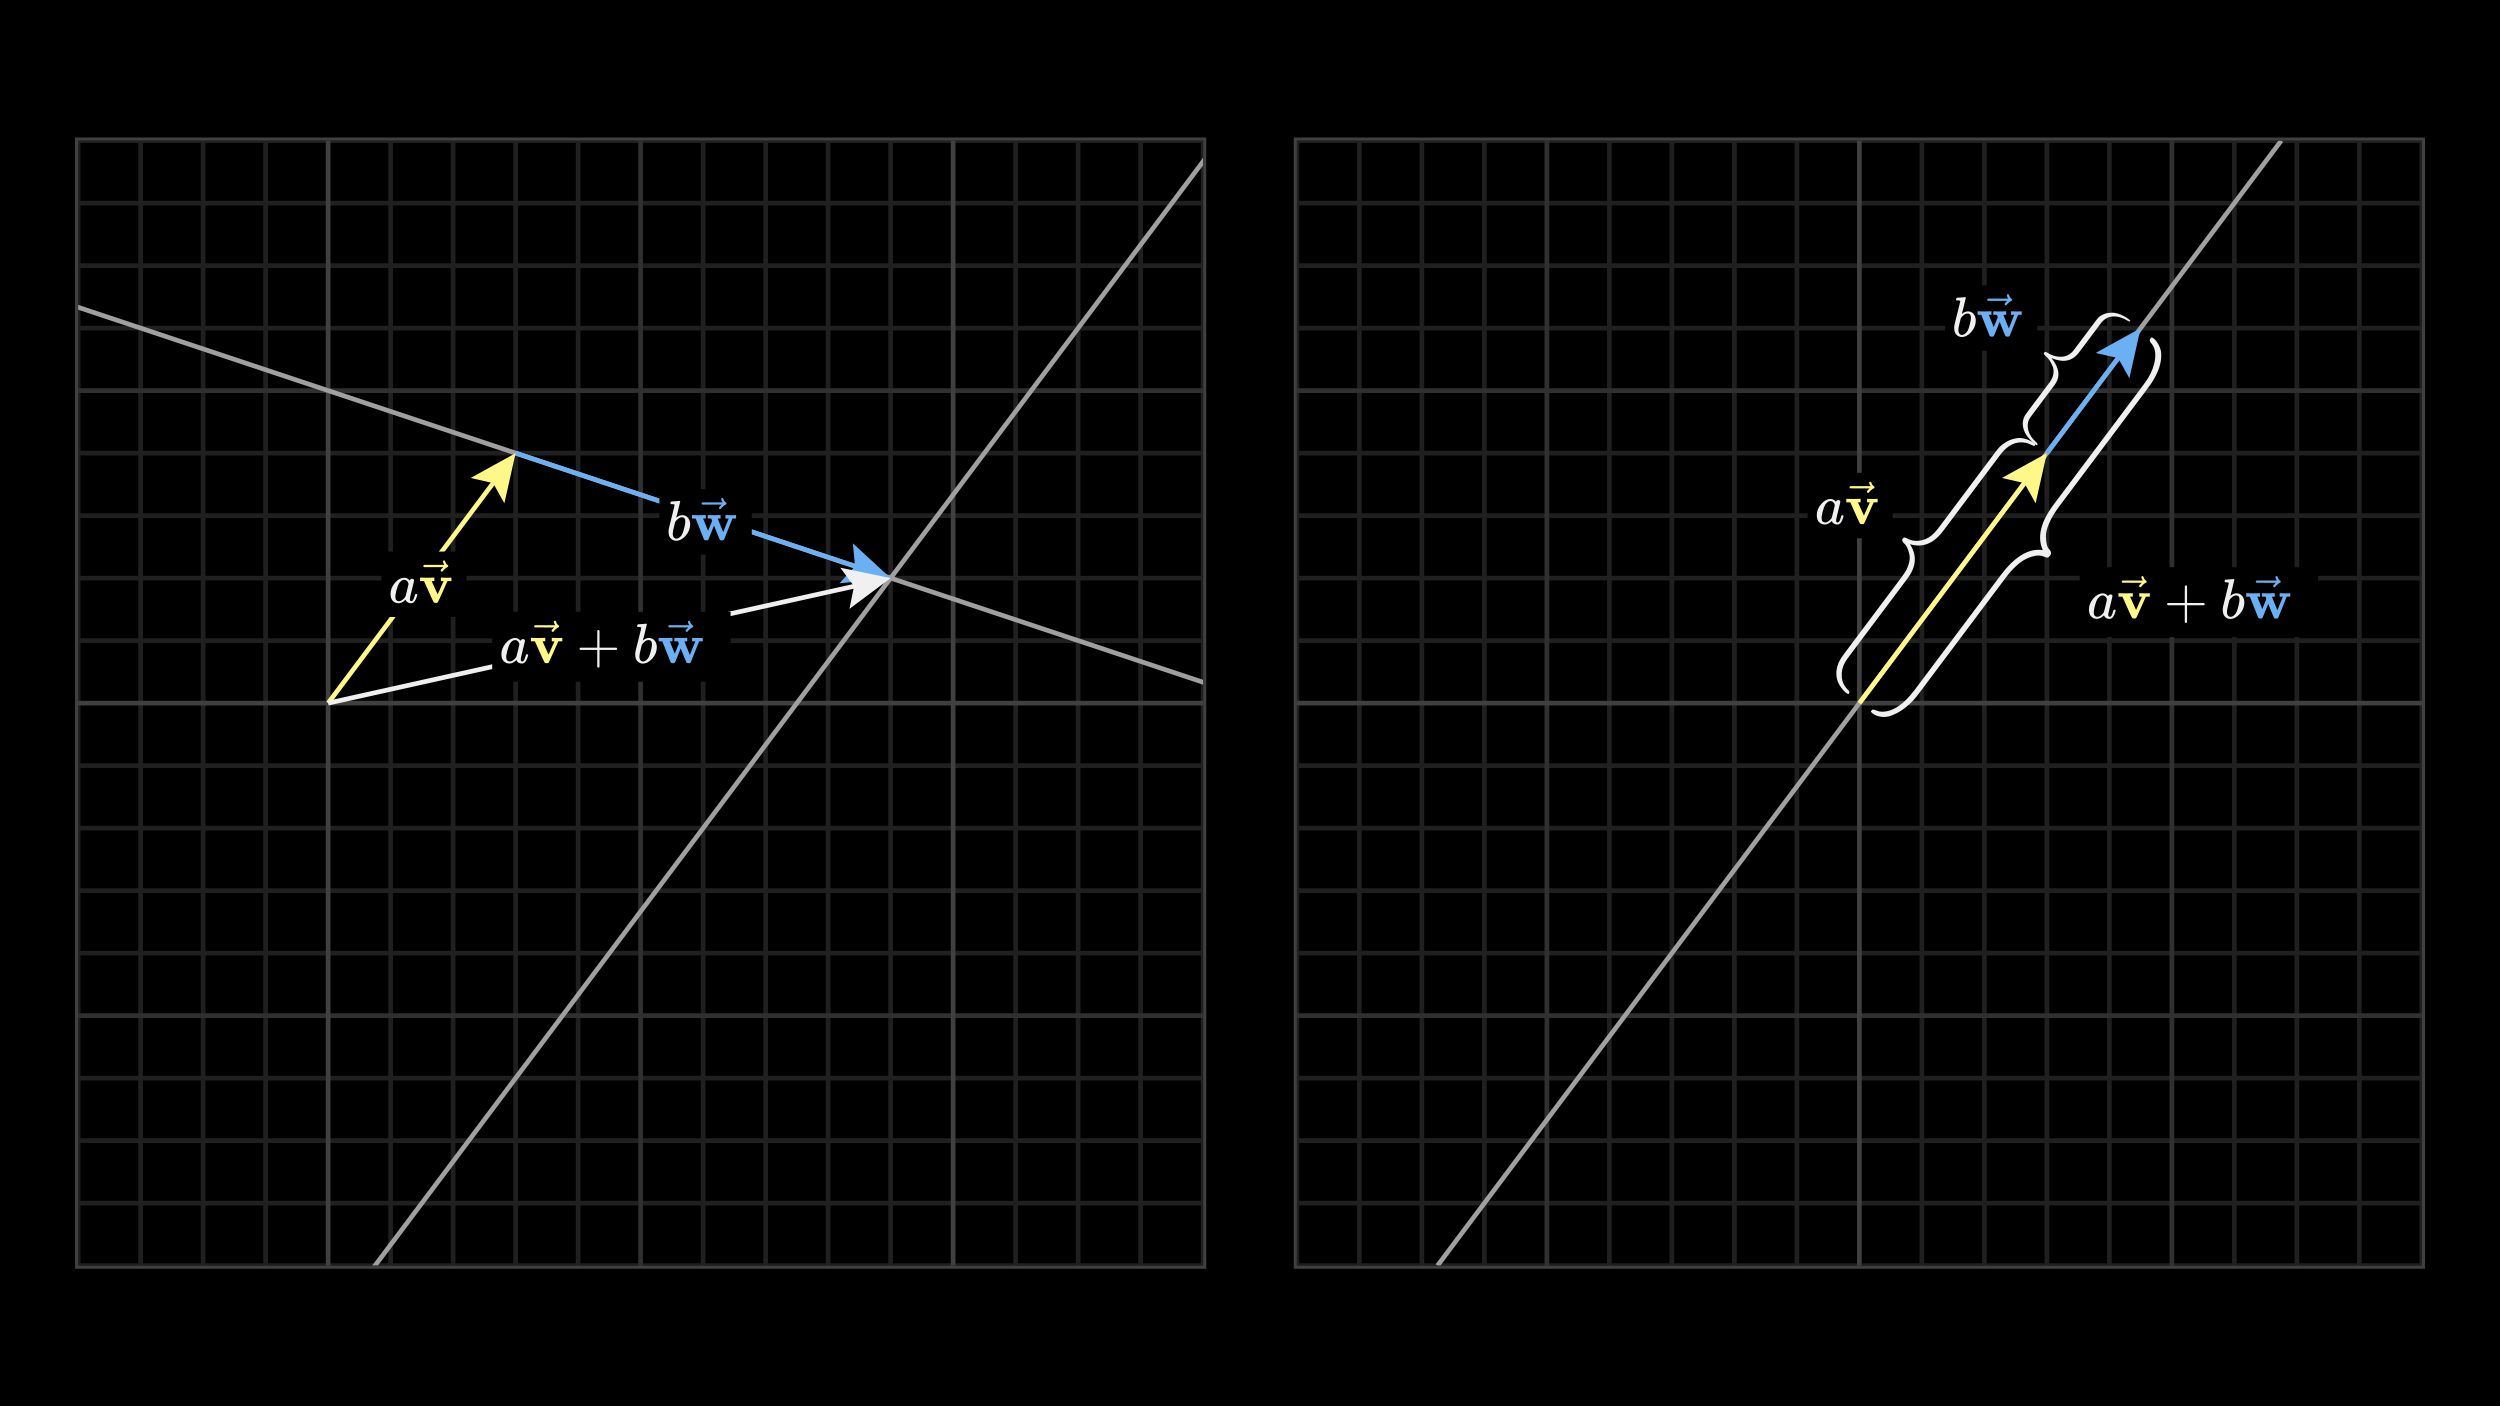 <svg width="800" height="450" viewBox="0 0 800 450" fill="none" xmlns="http://www.w3.org/2000/svg">
<rect width="800" height="450" fill="black"/>
<g clip-path="url(#clip0_410_1405)">
<path d="M425 45H-215V405H425V45Z" fill="black"/>
<g clip-path="url(#clip1_410_1405)">
<path d="M-215 45H425" stroke="#202020" stroke-width="1.5"/>
<path d="M-215 65H425" stroke="#202020" stroke-width="1.5"/>
<path d="M-215 85H425" stroke="#202020" stroke-width="1.5"/>
<path d="M-215 105H425" stroke="#202020" stroke-width="1.5"/>
<path d="M-215 145H425" stroke="#202020" stroke-width="1.5"/>
<path d="M-215 165H425" stroke="#202020" stroke-width="1.5"/>
<path d="M-215 185H425" stroke="#202020" stroke-width="1.5"/>
<path d="M-215 205H425" stroke="#202020" stroke-width="1.5"/>
<path d="M-215 245H425" stroke="#202020" stroke-width="1.5"/>
<path d="M-215 265H425" stroke="#202020" stroke-width="1.5"/>
<path d="M-215 285H425" stroke="#202020" stroke-width="1.5"/>
<path d="M-215 305H425" stroke="#202020" stroke-width="1.5"/>
<path d="M-215 345H425" stroke="#202020" stroke-width="1.5"/>
<path d="M-215 365H425" stroke="#202020" stroke-width="1.5"/>
<path d="M-215 385H425" stroke="#202020" stroke-width="1.5"/>
<path d="M-215 405H425" stroke="#202020" stroke-width="1.5"/>
<path d="M25 45V405" stroke="#202020" stroke-width="1.5"/>
<path d="M45 45V405" stroke="#202020" stroke-width="1.5"/>
<path d="M65 45V405" stroke="#202020" stroke-width="1.5"/>
<path d="M85 45V405" stroke="#202020" stroke-width="1.5"/>
<path d="M125 45V405" stroke="#202020" stroke-width="1.5"/>
<path d="M145 45V405" stroke="#202020" stroke-width="1.5"/>
<path d="M165 45V405" stroke="#202020" stroke-width="1.5"/>
<path d="M185 45V405" stroke="#202020" stroke-width="1.5"/>
<path d="M225 45V405" stroke="#202020" stroke-width="1.5"/>
<path d="M245 45V405" stroke="#202020" stroke-width="1.5"/>
<path d="M265 45V405" stroke="#202020" stroke-width="1.5"/>
<path d="M285 45V405" stroke="#202020" stroke-width="1.5"/>
<path d="M325 45V405" stroke="#202020" stroke-width="1.5"/>
<path d="M345 45V405" stroke="#202020" stroke-width="1.5"/>
<path d="M365 45V405" stroke="#202020" stroke-width="1.5"/>
<path d="M385 45V405" stroke="#202020" stroke-width="1.5"/>
<path d="M-215 125H425" stroke="#303030" stroke-width="1.5"/>
<path d="M-215 325H425" stroke="#303030" stroke-width="1.5"/>
<path d="M205 45V405" stroke="#303030" stroke-width="1.5"/>
<path d="M-215 225H425" stroke="#404040" stroke-width="1.5"/>
<path d="M105 45V405" stroke="#404040" stroke-width="1.5"/>
<path d="M305 45V405" stroke="#404040" stroke-width="1.5"/>
</g>
<g clip-path="url(#clip2_410_1405)">
<path d="M1245 -1095L-675 1465" stroke="#A0A0A0" stroke-width="1.5"/>
<path d="M-795 -175L1365 545" stroke="#A0A0A0" stroke-width="1.5"/>
</g>
<path d="M272.904 173.853L285 185L268.635 186.66L273.616 181.205L272.904 173.853Z" fill="#6AB0F3"/>
<path d="M165 145L281.205 183.735" stroke="#6AB0F3" stroke-width="1.5"/>
<path d="M150.6 152.95L165 145L161.4 161.05L157.8 154.6L150.6 152.95Z" fill="#FFF888"/>
<path d="M105 225L162.6 148.2" stroke="#FFF888" stroke-width="1.5"/>
<path d="M268.893 181.665L285 185L271.821 194.843L273.286 187.603L268.893 181.665Z" fill="#F0F0F0"/>
<path d="M105 225L281.095 185.868" stroke="#F0F0F0" stroke-width="1.5"/>
<path d="M149.274 176.502H122.029V197.448H149.274V176.502Z" fill="black"/>
<g clip-path="url(#clip3_410_1405)">
<path d="M124.975 190.016C124.975 188.797 125.434 187.639 126.351 186.541C127.268 185.443 128.299 184.888 129.445 184.876C130.061 184.876 130.604 185.171 131.074 185.763C131.267 185.401 131.545 185.22 131.907 185.22C132.064 185.22 132.202 185.268 132.323 185.365C132.444 185.461 132.504 185.582 132.504 185.726C132.504 185.883 132.281 186.849 131.834 188.622C131.388 190.396 131.159 191.397 131.147 191.627C131.147 191.928 131.189 192.127 131.273 192.224C131.358 192.32 131.485 192.375 131.653 192.387C131.762 192.375 131.883 192.32 132.015 192.224C132.269 191.983 132.516 191.403 132.757 190.486C132.83 190.245 132.89 190.118 132.938 190.106C132.963 190.094 133.023 190.088 133.119 190.088H133.192C133.421 190.088 133.536 190.143 133.536 190.251C133.536 190.324 133.506 190.486 133.445 190.74C133.385 190.993 133.264 191.319 133.083 191.717C132.902 192.115 132.709 192.417 132.504 192.622C132.347 192.779 132.154 192.906 131.925 193.002C131.828 193.026 131.684 193.038 131.491 193.038C131.08 193.038 130.736 192.948 130.459 192.767C130.181 192.586 130 192.399 129.916 192.206L129.807 191.934C129.795 191.922 129.771 191.928 129.735 191.952C129.711 191.977 129.687 192.001 129.663 192.025C128.951 192.7 128.227 193.038 127.491 193.038C126.827 193.038 126.242 192.797 125.735 192.314C125.228 191.832 124.975 191.066 124.975 190.016ZM130.73 186.921C130.73 186.849 130.7 186.716 130.64 186.523C130.58 186.33 130.441 186.119 130.224 185.889C130.006 185.66 129.729 185.539 129.391 185.527C128.969 185.527 128.565 185.714 128.179 186.088C127.792 186.463 127.491 186.951 127.274 187.554C126.924 188.508 126.676 189.497 126.532 190.523C126.532 190.559 126.532 190.625 126.532 190.722C126.532 190.818 126.526 190.891 126.513 190.939C126.513 191.482 126.622 191.856 126.839 192.061C127.056 192.266 127.316 192.375 127.617 192.387C128.076 192.387 128.528 192.188 128.975 191.79C129.421 191.391 129.687 191.084 129.771 190.866C129.795 190.818 129.958 190.173 130.26 188.93C130.561 187.687 130.718 187.018 130.73 186.921Z" fill="#F0F0F0"/>
<path d="M141.21 184.822C141.354 184.858 141.921 184.876 142.911 184.876C143.792 184.876 144.268 184.858 144.341 184.822H144.449V185.944H143.182L141.354 190.034C140.618 191.699 140.196 192.604 140.087 192.749C139.991 192.869 139.876 192.93 139.744 192.93C139.719 192.93 139.677 192.93 139.617 192.93C139.556 192.93 139.496 192.924 139.436 192.912H139.164C138.983 192.912 138.839 192.821 138.73 192.64C138.621 192.459 138.362 191.916 137.952 191.011C137.771 190.613 137.626 190.287 137.517 190.034L135.689 185.944H134.423V184.822H134.567C134.748 184.858 135.418 184.876 136.576 184.876C137.867 184.876 138.621 184.858 138.839 184.822H139.001V185.944H138.133L139.092 188.079C139.707 189.467 140.033 190.161 140.069 190.161C140.069 190.149 140.377 189.455 140.992 188.079C141.608 186.704 141.927 185.998 141.952 185.962C141.952 185.95 141.807 185.944 141.517 185.944H141.083V184.822H141.21Z" fill="#FFF888"/>
<path d="M141.743 179.7C141.743 179.603 141.774 179.519 141.834 179.446C141.894 179.374 141.985 179.338 142.105 179.338C142.19 179.338 142.262 179.368 142.323 179.428C142.383 179.476 142.443 179.591 142.504 179.772C142.624 180.218 142.872 180.562 143.246 180.804C143.378 180.888 143.445 180.997 143.445 181.129C143.445 181.238 143.427 181.31 143.39 181.347C143.354 181.383 143.27 181.437 143.137 181.509C142.618 181.775 142.166 182.155 141.78 182.65C141.755 182.674 141.725 182.71 141.689 182.758C141.653 182.807 141.623 182.843 141.599 182.867C141.574 182.891 141.544 182.903 141.508 182.903C141.472 182.903 141.43 182.909 141.381 182.921C141.297 182.921 141.219 182.891 141.146 182.831C141.074 182.77 141.032 182.68 141.019 182.559C141.019 182.33 141.303 181.974 141.87 181.491H138.775L135.68 181.473C135.524 181.365 135.445 181.25 135.445 181.129C135.445 181.045 135.524 180.924 135.68 180.767H142.178C141.888 180.309 141.743 179.953 141.743 179.7Z" fill="#FFF888"/>
</g>
<path d="M240.579 156.492H211.006V177.457H240.579V156.492Z" fill="black"/>
<g clip-path="url(#clip4_410_1405)">
<path d="M214.537 161.137C214.537 161.016 214.561 160.878 214.609 160.721C214.657 160.564 214.73 160.485 214.826 160.485C214.838 160.485 215.273 160.455 216.129 160.395C216.986 160.335 217.426 160.298 217.451 160.286C217.595 160.286 217.668 160.341 217.668 160.449C217.668 160.558 217.463 161.421 217.052 163.037C216.956 163.447 216.853 163.87 216.745 164.304C216.636 164.738 216.546 165.064 216.473 165.281L216.401 165.625C216.401 165.661 216.437 165.643 216.509 165.571C217.101 165.088 217.71 164.847 218.337 164.847C219.085 164.847 219.689 165.125 220.147 165.68C220.606 166.235 220.841 166.934 220.853 167.779C220.853 169.118 220.376 170.331 219.423 171.417C218.47 172.502 217.444 173.045 216.347 173.045C215.743 173.045 215.194 172.816 214.7 172.358C214.205 171.899 213.952 171.157 213.94 170.132V169.969C213.94 169.715 213.988 169.366 214.084 168.919C214.181 168.473 214.476 167.284 214.971 165.354C215.574 162.977 215.876 161.716 215.876 161.571C215.876 161.427 215.647 161.342 215.188 161.318C215.128 161.318 215.08 161.318 215.044 161.318H214.953C214.832 161.318 214.754 161.318 214.718 161.318C214.682 161.318 214.639 161.3 214.591 161.264C214.543 161.227 214.525 161.185 214.537 161.137ZM219.297 166.965V166.856C219.297 165.963 218.929 165.517 218.193 165.517C217.987 165.517 217.776 165.565 217.559 165.661C217.342 165.758 217.143 165.885 216.962 166.042C216.781 166.198 216.624 166.343 216.491 166.476C216.359 166.609 216.25 166.741 216.166 166.874L216.057 167.019L215.677 168.575C215.411 169.613 215.279 170.349 215.279 170.783C215.279 171.362 215.424 171.797 215.713 172.086C215.906 172.279 216.147 172.376 216.437 172.376C216.835 172.376 217.239 172.183 217.65 171.797C217.951 171.519 218.193 171.181 218.374 170.783C218.554 170.385 218.754 169.752 218.971 168.883C219.188 168.014 219.297 167.375 219.297 166.965Z" fill="#F0F0F0"/>
<path d="M232.273 164.811C232.417 164.847 233.009 164.865 234.046 164.865C234.951 164.865 235.422 164.847 235.458 164.811H235.548V165.933H234.39L231.712 172.647C231.7 172.659 231.682 172.677 231.657 172.701C231.633 172.726 231.609 172.75 231.585 172.774C231.561 172.798 231.549 172.81 231.549 172.81C231.549 172.81 231.531 172.822 231.494 172.846C231.458 172.87 231.446 172.882 231.458 172.882C231.47 172.882 231.446 172.889 231.386 172.901C231.326 172.913 231.301 172.913 231.314 172.901C231.326 172.889 231.301 172.895 231.241 172.919C231.181 172.943 231.145 172.943 231.133 172.919C231.12 172.895 231.072 172.895 230.988 172.919H230.789C230.584 172.919 230.439 172.858 230.354 172.738C230.27 172.617 230.101 172.231 229.848 171.579C229.655 171.097 229.492 170.693 229.359 170.367L228.49 168.195L227.622 170.367C227.501 170.681 227.344 171.073 227.151 171.543C226.898 172.207 226.729 172.599 226.644 172.72C226.56 172.84 226.415 172.907 226.21 172.919H225.993C225.776 172.919 225.631 172.907 225.558 172.882C225.486 172.858 225.396 172.78 225.287 172.647L222.608 165.933H221.432V164.811H221.559C221.74 164.847 222.391 164.865 223.513 164.865C224.756 164.865 225.486 164.847 225.703 164.811H225.866V165.933H224.997L226.59 169.878L227.893 166.657L227.603 165.933H226.463V164.811H226.59C226.735 164.847 227.32 164.865 228.345 164.865C229.564 164.865 230.264 164.847 230.445 164.811H230.59V165.933H230.137C229.836 165.933 229.685 165.945 229.685 165.969C229.697 166.017 229.986 166.747 230.553 168.159C231.12 169.571 231.41 170.276 231.422 170.276L233.178 165.933H232.146V164.811H232.273Z" fill="#6AB0F3"/>
<path d="M230.798 159.689C230.798 159.593 230.828 159.508 230.888 159.436C230.949 159.363 231.039 159.327 231.16 159.327C231.244 159.327 231.317 159.357 231.377 159.418C231.437 159.466 231.498 159.581 231.558 159.762C231.678 160.208 231.926 160.552 232.3 160.793C232.433 160.878 232.499 160.986 232.499 161.119C232.499 161.228 232.481 161.3 232.445 161.336C232.408 161.372 232.324 161.427 232.191 161.499C231.672 161.764 231.22 162.145 230.834 162.639C230.81 162.663 230.78 162.7 230.743 162.748C230.707 162.796 230.677 162.832 230.653 162.856C230.629 162.88 230.599 162.893 230.562 162.893C230.526 162.893 230.484 162.899 230.436 162.911C230.351 162.911 230.273 162.88 230.2 162.82C230.128 162.76 230.086 162.669 230.074 162.549C230.074 162.319 230.357 161.964 230.924 161.481H227.83L224.735 161.463C224.578 161.354 224.5 161.24 224.5 161.119C224.5 161.034 224.578 160.914 224.735 160.757H231.232C230.943 160.299 230.798 159.943 230.798 159.689Z" fill="#6AB0F3"/>
</g>
<path d="M233.794 195.79H157.509V218.16H233.794V195.79Z" fill="black"/>
<g clip-path="url(#clip5_410_1405)">
<path d="M160.455 209.305C160.455 208.086 160.913 206.928 161.83 205.83C162.747 204.732 163.779 204.176 164.926 204.164C165.541 204.164 166.084 204.46 166.555 205.051C166.748 204.689 167.025 204.508 167.387 204.508C167.544 204.508 167.683 204.557 167.804 204.653C167.924 204.75 167.985 204.87 167.985 205.015C167.985 205.172 167.761 206.137 167.315 207.911C166.868 209.685 166.639 210.687 166.627 210.916C166.627 211.218 166.669 211.417 166.754 211.513C166.838 211.61 166.965 211.664 167.134 211.676C167.243 211.664 167.363 211.61 167.496 211.513C167.749 211.272 167.997 210.693 168.238 209.776C168.31 209.534 168.371 209.408 168.419 209.396C168.443 209.383 168.504 209.377 168.6 209.377H168.672C168.902 209.377 169.016 209.432 169.016 209.54C169.016 209.613 168.986 209.776 168.926 210.029C168.866 210.282 168.745 210.608 168.564 211.007C168.383 211.405 168.19 211.706 167.985 211.912C167.828 212.068 167.635 212.195 167.405 212.292C167.309 212.316 167.164 212.328 166.971 212.328C166.561 212.328 166.217 212.237 165.939 212.056C165.662 211.875 165.481 211.688 165.396 211.495L165.288 211.224C165.276 211.212 165.251 211.218 165.215 211.242C165.191 211.266 165.167 211.29 165.143 211.314C164.431 211.99 163.707 212.328 162.971 212.328C162.307 212.328 161.722 212.087 161.215 211.604C160.708 211.121 160.455 210.355 160.455 209.305ZM166.211 206.21C166.211 206.137 166.181 206.005 166.12 205.812C166.06 205.619 165.921 205.407 165.704 205.178C165.487 204.949 165.209 204.828 164.871 204.816C164.449 204.816 164.045 205.003 163.659 205.377C163.272 205.751 162.971 206.24 162.754 206.843C162.404 207.797 162.156 208.786 162.011 209.812C162.011 209.848 162.011 209.914 162.011 210.011C162.011 210.108 162.005 210.18 161.993 210.228C161.993 210.771 162.102 211.145 162.319 211.35C162.536 211.556 162.796 211.664 163.097 211.676C163.556 211.676 164.009 211.477 164.455 211.079C164.901 210.681 165.167 210.373 165.251 210.156C165.276 210.108 165.438 209.462 165.74 208.219C166.042 206.976 166.199 206.306 166.211 206.21Z" fill="#F0F0F0"/>
<path d="M176.691 204.11C176.836 204.146 177.403 204.164 178.393 204.164C179.274 204.164 179.75 204.146 179.823 204.11H179.931V205.232H178.664L176.836 209.323C176.1 210.988 175.678 211.893 175.569 212.038C175.472 212.159 175.358 212.219 175.225 212.219C175.201 212.219 175.159 212.219 175.098 212.219C175.038 212.219 174.978 212.213 174.917 212.201H174.646C174.465 212.201 174.32 212.111 174.211 211.93C174.103 211.749 173.843 211.206 173.433 210.301C173.252 209.902 173.107 209.577 172.999 209.323L171.17 205.232H169.903V204.11H170.048C170.229 204.146 170.899 204.164 172.057 204.164C173.349 204.164 174.103 204.146 174.32 204.11H174.483V205.232H173.614L174.573 207.368C175.189 208.756 175.515 209.45 175.551 209.45C175.551 209.438 175.859 208.744 176.474 207.368C177.089 205.993 177.409 205.287 177.433 205.25C177.433 205.238 177.288 205.232 176.999 205.232H176.564V204.11H176.691Z" fill="#FFF888"/>
<path d="M177.225 198.988C177.225 198.891 177.255 198.807 177.316 198.734C177.376 198.662 177.466 198.626 177.587 198.626C177.672 198.626 177.744 198.656 177.804 198.716C177.865 198.764 177.925 198.879 177.985 199.06C178.106 199.506 178.353 199.85 178.727 200.092C178.86 200.176 178.927 200.285 178.927 200.417C178.927 200.526 178.909 200.598 178.872 200.635C178.836 200.671 178.752 200.725 178.619 200.798C178.1 201.063 177.647 201.443 177.261 201.938C177.237 201.962 177.207 201.998 177.171 202.047C177.135 202.095 177.104 202.131 177.08 202.155C177.056 202.179 177.026 202.191 176.99 202.191C176.954 202.191 176.911 202.197 176.863 202.209C176.779 202.209 176.7 202.179 176.628 202.119C176.555 202.059 176.513 201.968 176.501 201.847C176.501 201.618 176.785 201.262 177.352 200.78H174.257L171.161 200.761C171.004 200.653 170.926 200.538 170.926 200.417C170.926 200.333 171.004 200.212 171.161 200.055H177.66C177.37 199.597 177.225 199.241 177.225 198.988Z" fill="#FFF888"/>
<path d="M185.456 207.857C185.456 207.857 185.456 207.779 185.456 207.622C185.456 207.465 185.54 207.344 185.709 207.26H191.121V204.544L191.139 201.829C191.26 201.672 191.375 201.594 191.483 201.594C191.64 201.594 191.761 201.685 191.845 201.866V207.26H197.239C197.42 207.356 197.511 207.477 197.511 207.622C197.511 207.766 197.42 207.887 197.239 207.984H191.845V213.378C191.749 213.547 191.64 213.631 191.519 213.631H191.483H191.447C191.302 213.631 191.194 213.547 191.121 213.378V207.984H185.709C185.54 207.899 185.456 207.779 185.456 207.622V207.857Z" fill="#F0F0F0"/>
<path d="M203.868 200.436C203.868 200.315 203.892 200.176 203.94 200.019C203.988 199.862 204.061 199.784 204.157 199.784C204.169 199.784 204.604 199.754 205.461 199.693C206.317 199.633 206.758 199.597 206.782 199.585C206.927 199.585 206.999 199.639 206.999 199.748C206.999 199.856 206.794 200.719 206.384 202.336C206.287 202.746 206.185 203.169 206.076 203.603C205.967 204.038 205.877 204.363 205.805 204.581L205.732 204.925C205.732 204.961 205.768 204.943 205.841 204.87C206.432 204.388 207.041 204.146 207.669 204.146C208.417 204.146 209.02 204.424 209.479 204.979C209.938 205.534 210.173 206.234 210.185 207.079C210.185 208.418 209.708 209.631 208.755 210.717C207.802 211.803 206.776 212.346 205.678 212.346C205.074 212.346 204.525 212.117 204.031 211.658C203.536 211.2 203.282 210.457 203.27 209.432V209.269C203.27 209.015 203.319 208.665 203.415 208.219C203.512 207.772 203.807 206.584 204.302 204.653C204.906 202.276 205.207 201.015 205.207 200.87C205.207 200.725 204.978 200.641 204.519 200.617C204.459 200.617 204.411 200.617 204.375 200.617H204.284C204.163 200.617 204.085 200.617 204.049 200.617C204.013 200.617 203.97 200.599 203.922 200.562C203.874 200.526 203.856 200.484 203.868 200.436ZM208.628 206.264V206.155C208.628 205.262 208.26 204.816 207.524 204.816C207.319 204.816 207.108 204.864 206.891 204.961C206.673 205.057 206.474 205.184 206.293 205.341C206.112 205.498 205.955 205.643 205.823 205.775C205.69 205.908 205.581 206.041 205.497 206.174L205.388 206.318L205.008 207.875C204.743 208.913 204.61 209.649 204.61 210.083C204.61 210.663 204.755 211.097 205.044 211.387C205.237 211.58 205.479 211.676 205.768 211.676C206.167 211.676 206.571 211.483 206.981 211.097C207.283 210.819 207.524 210.482 207.705 210.083C207.886 209.685 208.085 209.052 208.302 208.183C208.52 207.314 208.628 206.674 208.628 206.264Z" fill="#F0F0F0"/>
<path d="M221.607 204.11C221.751 204.146 222.343 204.164 223.38 204.164C224.285 204.164 224.756 204.146 224.792 204.11H224.883V205.232H223.724L221.045 211.948C221.033 211.96 221.015 211.978 220.991 212.002C220.967 212.026 220.943 212.05 220.919 212.074C220.895 212.099 220.882 212.111 220.882 212.111C220.882 212.111 220.864 212.123 220.828 212.147C220.792 212.171 220.78 212.183 220.792 212.183C220.804 212.183 220.78 212.189 220.72 212.201C220.659 212.213 220.635 212.213 220.647 212.201C220.659 212.189 220.635 212.195 220.575 212.219C220.514 212.243 220.478 212.243 220.466 212.219C220.454 212.195 220.406 212.195 220.321 212.219H220.122C219.917 212.219 219.772 212.159 219.688 212.038C219.603 211.918 219.434 211.531 219.181 210.88C218.988 210.397 218.825 209.993 218.692 209.667L217.823 207.495L216.955 209.667C216.834 209.981 216.677 210.373 216.484 210.844C216.231 211.507 216.062 211.899 215.977 212.02C215.893 212.141 215.748 212.207 215.543 212.219H215.326C215.108 212.219 214.964 212.207 214.891 212.183C214.819 212.159 214.728 212.08 214.62 211.948L211.941 205.232H210.764V204.11H210.891C211.072 204.146 211.723 204.164 212.846 204.164C214.089 204.164 214.819 204.146 215.036 204.11H215.199V205.232H214.33L215.923 209.178L217.226 205.956L216.937 205.232H215.796V204.11H215.923C216.068 204.146 216.653 204.164 217.679 204.164C218.897 204.164 219.597 204.146 219.778 204.11H219.923V205.232H219.471C219.169 205.232 219.018 205.244 219.018 205.268C219.03 205.317 219.32 206.047 219.887 207.459C220.454 208.871 220.744 209.576 220.756 209.576L222.512 205.232H221.48V204.11H221.607Z" fill="#6AB0F3"/>
<path d="M220.131 198.988C220.131 198.891 220.161 198.807 220.222 198.734C220.282 198.662 220.373 198.626 220.493 198.626C220.578 198.626 220.65 198.656 220.711 198.716C220.771 198.764 220.831 198.879 220.892 199.06C221.012 199.506 221.26 199.85 221.634 200.092C221.766 200.176 221.833 200.285 221.833 200.417C221.833 200.526 221.815 200.598 221.778 200.635C221.742 200.671 221.658 200.725 221.525 200.798C221.006 201.063 220.554 201.443 220.168 201.938C220.143 201.962 220.113 201.998 220.077 202.047C220.041 202.095 220.011 202.131 219.986 202.155C219.962 202.179 219.932 202.191 219.896 202.191C219.86 202.191 219.818 202.197 219.769 202.209C219.685 202.209 219.606 202.179 219.534 202.119C219.462 202.059 219.419 201.968 219.407 201.847C219.407 201.618 219.691 201.262 220.258 200.78H217.163L214.068 200.761C213.911 200.653 213.832 200.538 213.832 200.417C213.832 200.333 213.911 200.212 214.068 200.055H220.566C220.276 199.597 220.131 199.241 220.131 198.988Z" fill="#6AB0F3"/>
</g>
</g>
<rect x="24.5" y="44.5" width="361" height="361" stroke="#404040"/>
<g clip-path="url(#clip6_410_1405)">
<path d="M915 45H275V405H915V45Z" fill="black"/>
<g clip-path="url(#clip7_410_1405)">
<path d="M275 45H915" stroke="#202020" stroke-width="1.5"/>
<path d="M275 65H915" stroke="#202020" stroke-width="1.5"/>
<path d="M275 85H915" stroke="#202020" stroke-width="1.5"/>
<path d="M275 105H915" stroke="#202020" stroke-width="1.5"/>
<path d="M275 145H915" stroke="#202020" stroke-width="1.5"/>
<path d="M275 165H915" stroke="#202020" stroke-width="1.5"/>
<path d="M275 185H915" stroke="#202020" stroke-width="1.5"/>
<path d="M275 205H915" stroke="#202020" stroke-width="1.5"/>
<path d="M275 245H915" stroke="#202020" stroke-width="1.5"/>
<path d="M275 265H915" stroke="#202020" stroke-width="1.5"/>
<path d="M275 285H915" stroke="#202020" stroke-width="1.5"/>
<path d="M275 305H915" stroke="#202020" stroke-width="1.5"/>
<path d="M275 345H915" stroke="#202020" stroke-width="1.5"/>
<path d="M275 365H915" stroke="#202020" stroke-width="1.5"/>
<path d="M275 385H915" stroke="#202020" stroke-width="1.5"/>
<path d="M275 405H915" stroke="#202020" stroke-width="1.5"/>
<path d="M415 45V405" stroke="#202020" stroke-width="1.5"/>
<path d="M435 45V405" stroke="#202020" stroke-width="1.5"/>
<path d="M455 45V405" stroke="#202020" stroke-width="1.5"/>
<path d="M475 45V405" stroke="#202020" stroke-width="1.5"/>
<path d="M515 45V405" stroke="#202020" stroke-width="1.5"/>
<path d="M535 45V405" stroke="#202020" stroke-width="1.5"/>
<path d="M555 45V405" stroke="#202020" stroke-width="1.5"/>
<path d="M575 45V405" stroke="#202020" stroke-width="1.5"/>
<path d="M615 45V405" stroke="#202020" stroke-width="1.5"/>
<path d="M635 45V405" stroke="#202020" stroke-width="1.5"/>
<path d="M655 45V405" stroke="#202020" stroke-width="1.5"/>
<path d="M675 45V405" stroke="#202020" stroke-width="1.5"/>
<path d="M715 45V405" stroke="#202020" stroke-width="1.5"/>
<path d="M735 45V405" stroke="#202020" stroke-width="1.5"/>
<path d="M755 45V405" stroke="#202020" stroke-width="1.5"/>
<path d="M775 45V405" stroke="#202020" stroke-width="1.5"/>
<path d="M275 125H915" stroke="#303030" stroke-width="1.5"/>
<path d="M275 325H915" stroke="#303030" stroke-width="1.5"/>
<path d="M495 45V405" stroke="#303030" stroke-width="1.5"/>
<path d="M695 45V405" stroke="#303030" stroke-width="1.5"/>
<path d="M275 225H915" stroke="#404040" stroke-width="1.5"/>
<path d="M595 45V405" stroke="#404040" stroke-width="1.5"/>
</g>
<path d="M460 405L730 45" stroke="#A0A0A0" stroke-width="1.5"/>
<path d="M670.6 112.95L685 105L681.4 121.05L677.8 114.6L670.6 112.95Z" fill="#6AB0F3"/>
<path d="M655 145L682.6 108.2" stroke="#6AB0F3" stroke-width="1.5"/>
<path d="M640.6 152.95L655 145L651.4 161.05L647.8 154.6L640.6 152.95Z" fill="#FFF888"/>
<path d="M595 225L652.6 148.2" stroke="#FFF888" stroke-width="1.5"/>
<path d="M598.721 227.534C598.978 227.191 599.228 227.035 599.473 227.067C599.716 227.097 600.092 227.214 600.598 227.417C601.106 227.619 601.6 227.727 602.087 227.738C605.587 227.844 609.13 225.507 612.714 220.729L640.147 184.151C644.707 178.071 649.223 175.363 653.697 176.023C651.81 171.914 652.999 167.015 657.262 161.331L685.035 124.301C686.073 122.917 686.832 121.849 687.308 121.104C688.609 118.986 689.382 116.893 689.626 114.824C689.872 112.754 689.482 111.114 688.456 109.902C688.43 109.883 688.365 109.811 688.262 109.69C688.158 109.568 688.089 109.473 688.058 109.406C688.026 109.338 687.987 109.24 687.938 109.114C687.889 108.985 687.901 108.832 687.973 108.655C688.043 108.478 688.146 108.301 688.279 108.124C688.831 107.388 691.373 110.109 691.579 113.04C691.782 115.972 690.714 119.204 688.37 122.736C687.969 123.325 687.353 124.173 686.521 125.282L659.003 161.973C657.561 163.896 656.473 165.709 655.74 167.413C655.008 169.118 654.657 170.524 654.692 171.631C654.726 172.738 654.814 173.588 654.956 174.181C655.097 174.774 655.316 175.27 655.615 175.669C655.694 175.728 655.797 175.831 655.927 175.972C656.057 176.114 656.142 176.254 656.182 176.394C656.221 176.534 656.267 176.666 656.315 176.792C656.366 176.918 656.364 177.07 656.309 177.253C656.255 177.433 656.166 177.609 656.039 177.779C655.87 178.004 655.711 178.175 655.566 178.285C655.421 178.395 655.268 178.449 655.11 178.44C654.952 178.433 654.806 178.4 654.673 178.344C654.541 178.289 654.36 178.22 654.133 178.137C653.906 178.056 653.693 177.984 653.492 177.923C652.22 177.588 650.674 177.818 648.851 178.615C647.028 179.415 645.232 180.83 643.462 182.859C642.985 183.385 642.323 184.213 641.475 185.344L614.519 221.285C613.668 222.419 612.965 223.309 612.41 223.953C611.856 224.598 610.969 225.414 609.748 226.402C608.528 227.391 607.26 228.151 605.947 228.681C601.911 230.685 598.303 228.091 598.724 227.53L598.721 227.534Z" fill="#F0F0F0"/>
<path d="M741.804 181.5H665.518V203.87H741.804V181.5Z" fill="black"/>
<g clip-path="url(#clip8_410_1405)">
<path d="M668.464 195.015C668.464 193.796 668.923 192.638 669.84 191.54C670.757 190.442 671.789 189.886 672.935 189.874C673.55 189.874 674.093 190.17 674.564 190.761C674.757 190.399 675.035 190.218 675.397 190.218C675.554 190.218 675.692 190.267 675.813 190.363C675.934 190.46 675.994 190.58 675.994 190.725C675.994 190.882 675.771 191.847 675.324 193.621C674.878 195.395 674.649 196.397 674.637 196.626C674.637 196.928 674.679 197.127 674.763 197.223C674.848 197.32 674.974 197.374 675.143 197.386C675.252 197.374 675.373 197.32 675.505 197.223C675.759 196.982 676.006 196.403 676.247 195.486C676.32 195.244 676.38 195.118 676.429 195.106C676.453 195.093 676.513 195.087 676.61 195.087H676.682C676.911 195.087 677.026 195.142 677.026 195.25C677.026 195.323 676.996 195.486 676.935 195.739C676.875 195.992 676.754 196.318 676.573 196.716C676.392 197.115 676.199 197.416 675.994 197.622C675.837 197.778 675.644 197.905 675.415 198.002C675.318 198.026 675.174 198.038 674.98 198.038C674.57 198.038 674.226 197.947 673.949 197.766C673.671 197.585 673.49 197.398 673.406 197.205L673.297 196.934C673.285 196.922 673.261 196.928 673.225 196.952C673.201 196.976 673.176 197 673.152 197.024C672.44 197.7 671.716 198.038 670.98 198.038C670.316 198.038 669.731 197.796 669.224 197.314C668.718 196.831 668.464 196.065 668.464 195.015ZM674.22 191.92C674.22 191.847 674.19 191.715 674.13 191.522C674.069 191.328 673.931 191.117 673.713 190.888C673.496 190.659 673.219 190.538 672.881 190.526C672.458 190.526 672.054 190.713 671.668 191.087C671.282 191.461 670.98 191.95 670.763 192.553C670.413 193.507 670.166 194.496 670.021 195.522C670.021 195.558 670.021 195.624 670.021 195.721C670.021 195.817 670.015 195.89 670.003 195.938C670.003 196.481 670.111 196.855 670.329 197.06C670.546 197.266 670.805 197.374 671.107 197.386C671.565 197.386 672.018 197.187 672.464 196.789C672.911 196.391 673.176 196.083 673.261 195.866C673.285 195.817 673.448 195.172 673.75 193.929C674.051 192.686 674.208 192.016 674.22 191.92Z" fill="#F0F0F0"/>
<path d="M684.701 189.82C684.845 189.856 685.413 189.874 686.402 189.874C687.283 189.874 687.76 189.856 687.832 189.82H687.941V190.942H686.674L684.845 195.033C684.109 196.698 683.687 197.603 683.578 197.748C683.482 197.869 683.367 197.929 683.234 197.929C683.21 197.929 683.168 197.929 683.108 197.929C683.047 197.929 682.987 197.923 682.927 197.911H682.655C682.474 197.911 682.329 197.821 682.221 197.64C682.112 197.459 681.853 196.916 681.442 196.011C681.261 195.612 681.117 195.286 681.008 195.033L679.18 190.942H677.913V189.82H678.058C678.239 189.856 678.908 189.874 680.067 189.874C681.358 189.874 682.112 189.856 682.329 189.82H682.492V190.942H681.623L682.583 193.078C683.198 194.466 683.524 195.16 683.56 195.16C683.56 195.148 683.868 194.454 684.483 193.078C685.099 191.703 685.419 190.997 685.443 190.96C685.443 190.948 685.298 190.942 685.008 190.942H684.574V189.82H684.701Z" fill="#FFF888"/>
<path d="M685.235 184.697C685.235 184.601 685.265 184.516 685.325 184.444C685.385 184.372 685.476 184.335 685.597 184.335C685.681 184.335 685.753 184.366 685.814 184.426C685.874 184.474 685.934 184.589 685.995 184.77C686.115 185.216 686.363 185.56 686.737 185.802C686.87 185.886 686.936 185.995 686.936 186.127C686.936 186.236 686.918 186.308 686.882 186.345C686.846 186.381 686.761 186.435 686.628 186.508C686.109 186.773 685.657 187.153 685.271 187.648C685.247 187.672 685.216 187.708 685.18 187.757C685.144 187.805 685.114 187.841 685.09 187.865C685.066 187.889 685.035 187.901 684.999 187.901C684.963 187.901 684.921 187.907 684.873 187.919C684.788 187.919 684.71 187.889 684.637 187.829C684.565 187.769 684.523 187.678 684.511 187.557C684.511 187.328 684.794 186.972 685.361 186.489H682.266L679.171 186.471C679.014 186.363 678.935 186.248 678.935 186.127C678.935 186.043 679.014 185.922 679.171 185.765H685.669C685.379 185.307 685.235 184.951 685.235 184.697Z" fill="#FFF888"/>
<path d="M693.465 193.567C693.465 193.567 693.465 193.488 693.465 193.332C693.465 193.175 693.549 193.054 693.718 192.97H699.131V190.254L699.149 187.539C699.269 187.382 699.384 187.304 699.493 187.304C699.649 187.304 699.77 187.395 699.855 187.576V192.97H705.249C705.43 193.066 705.52 193.187 705.52 193.332C705.52 193.476 705.43 193.597 705.249 193.694H699.855V199.088C699.758 199.257 699.649 199.341 699.529 199.341H699.493H699.456C699.312 199.341 699.203 199.257 699.131 199.088V193.694H693.718C693.549 193.609 693.465 193.488 693.465 193.332V193.567Z" fill="#F0F0F0"/>
<path d="M711.877 186.146C711.877 186.025 711.901 185.886 711.95 185.729C711.998 185.572 712.07 185.494 712.167 185.494C712.179 185.494 712.613 185.464 713.47 185.403C714.327 185.343 714.767 185.307 714.791 185.295C714.936 185.295 715.009 185.349 715.009 185.458C715.009 185.566 714.803 186.429 714.393 188.046C714.297 188.456 714.194 188.879 714.085 189.313C713.977 189.748 713.886 190.073 713.814 190.291L713.742 190.635C713.742 190.671 713.778 190.653 713.85 190.58C714.441 190.098 715.051 189.856 715.678 189.856C716.426 189.856 717.03 190.134 717.488 190.689C717.947 191.244 718.182 191.944 718.194 192.789C718.194 194.128 717.718 195.341 716.764 196.427C715.811 197.513 714.785 198.056 713.687 198.056C713.084 198.056 712.535 197.827 712.04 197.368C711.545 196.91 711.292 196.167 711.28 195.142V194.979C711.28 194.725 711.328 194.375 711.425 193.929C711.521 193.482 711.817 192.294 712.312 190.363C712.915 187.986 713.217 186.725 713.217 186.58C713.217 186.435 712.987 186.351 712.529 186.327C712.468 186.327 712.42 186.327 712.384 186.327H712.293C712.173 186.327 712.094 186.327 712.058 186.327C712.022 186.327 711.98 186.308 711.931 186.272C711.883 186.236 711.865 186.194 711.877 186.146ZM716.638 191.974V191.865C716.638 190.972 716.27 190.526 715.534 190.526C715.328 190.526 715.117 190.574 714.9 190.671C714.683 190.767 714.484 190.894 714.303 191.051C714.122 191.208 713.965 191.353 713.832 191.485C713.699 191.618 713.591 191.751 713.506 191.884L713.398 192.028L713.017 193.585C712.752 194.623 712.619 195.359 712.619 195.793C712.619 196.373 712.764 196.807 713.054 197.097C713.247 197.29 713.488 197.386 713.778 197.386C714.176 197.386 714.58 197.193 714.99 196.807C715.292 196.529 715.534 196.192 715.715 195.793C715.896 195.395 716.095 194.762 716.312 193.893C716.529 193.024 716.638 192.384 716.638 191.974Z" fill="#F0F0F0"/>
<path d="M729.616 189.82C729.761 189.856 730.352 189.874 731.39 189.874C732.295 189.874 732.765 189.856 732.802 189.82H732.892V190.942H731.734L729.055 197.658C729.043 197.67 729.025 197.688 729.001 197.712C728.976 197.736 728.952 197.76 728.928 197.784C728.904 197.808 728.892 197.821 728.892 197.821C728.892 197.821 728.874 197.833 728.838 197.857C728.801 197.881 728.789 197.893 728.801 197.893C728.813 197.893 728.789 197.899 728.729 197.911C728.669 197.923 728.645 197.923 728.657 197.911C728.669 197.899 728.645 197.905 728.584 197.929C728.524 197.953 728.488 197.953 728.476 197.929C728.464 197.905 728.415 197.905 728.331 197.929H728.132C727.927 197.929 727.782 197.869 727.697 197.748C727.613 197.627 727.444 197.241 727.19 196.59C726.997 196.107 726.834 195.703 726.702 195.377L725.833 193.205L724.964 195.377C724.843 195.691 724.686 196.083 724.493 196.554C724.24 197.217 724.071 197.609 723.987 197.73C723.902 197.851 723.757 197.917 723.552 197.929H723.335C723.118 197.929 722.973 197.917 722.901 197.893C722.828 197.869 722.738 197.79 722.629 197.658L719.95 190.942H718.774V189.82H718.9C719.081 189.856 719.733 189.874 720.855 189.874C722.098 189.874 722.828 189.856 723.045 189.82H723.208V190.942H722.339L723.932 194.888L725.236 191.666L724.946 190.942H723.806V189.82H723.932C724.077 189.856 724.662 189.874 725.688 189.874C726.907 189.874 727.607 189.856 727.788 189.82H727.933V190.942H727.48C727.178 190.942 727.028 190.954 727.028 190.978C727.04 191.027 727.329 191.757 727.896 193.169C728.464 194.581 728.753 195.286 728.765 195.286L730.521 190.942H729.489V189.82H729.616Z" fill="#6AB0F3"/>
<path d="M728.141 184.697C728.141 184.601 728.171 184.516 728.231 184.444C728.292 184.372 728.382 184.335 728.503 184.335C728.587 184.335 728.66 184.366 728.72 184.426C728.78 184.474 728.841 184.589 728.901 184.77C729.022 185.216 729.269 185.56 729.643 185.802C729.776 185.886 729.842 185.995 729.842 186.127C729.842 186.236 729.824 186.308 729.788 186.345C729.752 186.381 729.667 186.435 729.534 186.508C729.016 186.773 728.563 187.153 728.177 187.648C728.153 187.672 728.123 187.708 728.086 187.757C728.05 187.805 728.02 187.841 727.996 187.865C727.972 187.889 727.942 187.901 727.905 187.901C727.869 187.901 727.827 187.907 727.779 187.919C727.694 187.919 727.616 187.889 727.543 187.829C727.471 187.769 727.429 187.678 727.417 187.557C727.417 187.328 727.7 186.972 728.267 186.489H725.172L722.077 186.471C721.92 186.363 721.842 186.248 721.842 186.127C721.842 186.043 721.92 185.922 722.077 185.765H728.575C728.286 185.307 728.141 184.951 728.141 184.697Z" fill="#6AB0F3"/>
</g>
<path d="M651.32 142.411C651.149 142.64 650.953 142.722 650.733 142.659C650.514 142.596 650.165 142.443 649.687 142.203C649.208 141.963 648.756 141.799 648.326 141.713C645.228 141.069 642.485 142.34 640.095 145.526L621.807 169.911C618.767 173.964 615.226 175.372 611.183 174.138C613.501 177.672 613.239 181.335 610.397 185.124L591.881 209.811C591.189 210.734 590.692 211.453 590.392 211.962C589.587 213.421 589.241 214.944 589.357 216.532C589.472 218.121 590.077 219.474 591.174 220.591C591.201 220.611 591.269 220.677 591.379 220.789C591.49 220.901 591.566 220.987 591.604 221.045C591.643 221.104 591.693 221.187 591.757 221.294C591.82 221.403 591.834 221.522 591.799 221.65C591.766 221.777 591.704 221.9 591.615 222.018C591.247 222.509 588.574 219.961 587.924 217.623C587.276 215.284 587.699 212.912 589.197 210.509C589.455 210.11 589.862 209.541 590.416 208.801L608.762 184.341C609.723 183.059 610.39 181.807 610.762 180.583C611.134 179.359 611.218 178.309 611.01 177.433C610.803 176.557 610.589 175.874 610.37 175.385C610.151 174.895 609.878 174.47 609.552 174.109C609.473 174.049 609.366 173.952 609.228 173.82C609.091 173.688 608.994 173.564 608.937 173.447C608.88 173.331 608.819 173.22 608.756 173.113C608.691 173.006 608.669 172.887 608.687 172.752C608.706 172.619 608.757 172.494 608.841 172.381C608.954 172.231 609.066 172.122 609.176 172.059C609.286 171.995 609.412 171.977 609.553 172.009C609.693 172.041 609.826 172.09 609.952 172.155C610.078 172.22 610.248 172.303 610.461 172.404C610.674 172.504 610.872 172.595 611.06 172.676C612.232 173.142 613.556 173.209 615.032 172.873C616.509 172.536 617.863 171.71 619.096 170.397C619.431 170.06 619.882 169.514 620.447 168.761L638.418 144.8C638.985 144.043 639.462 143.456 639.846 143.038C640.231 142.62 640.881 142.12 641.797 141.537C642.713 140.954 643.707 140.559 644.778 140.353C648.008 139.422 651.599 142.04 651.318 142.414L651.32 142.411Z" fill="#F0F0F0"/>
<path d="M605.674 151.302H578.429V172.248H605.674V151.302Z" fill="black"/>
<g clip-path="url(#clip9_410_1405)">
<path d="M581.375 164.816C581.375 163.597 581.834 162.439 582.751 161.341C583.668 160.243 584.699 159.688 585.845 159.676C586.461 159.676 587.004 159.971 587.474 160.563C587.667 160.201 587.945 160.02 588.307 160.02C588.464 160.02 588.602 160.068 588.723 160.164C588.844 160.261 588.904 160.382 588.904 160.526C588.904 160.683 588.681 161.648 588.234 163.422C587.788 165.196 587.559 166.197 587.547 166.426C587.547 166.728 587.589 166.927 587.673 167.024C587.758 167.12 587.885 167.175 588.053 167.187C588.162 167.175 588.283 167.12 588.415 167.024C588.669 166.782 588.916 166.203 589.157 165.286C589.23 165.045 589.29 164.918 589.338 164.906C589.363 164.894 589.423 164.888 589.519 164.888H589.592C589.821 164.888 589.936 164.942 589.936 165.051C589.936 165.123 589.906 165.286 589.845 165.54C589.785 165.793 589.664 166.119 589.483 166.517C589.302 166.915 589.109 167.217 588.904 167.422C588.747 167.579 588.554 167.705 588.325 167.802C588.228 167.826 588.084 167.838 587.891 167.838C587.48 167.838 587.136 167.748 586.859 167.567C586.581 167.386 586.4 167.199 586.316 167.006L586.207 166.734C586.195 166.722 586.171 166.728 586.135 166.752C586.111 166.776 586.087 166.8 586.063 166.825C585.351 167.5 584.627 167.838 583.891 167.838C583.227 167.838 582.642 167.597 582.135 167.114C581.628 166.632 581.375 165.865 581.375 164.816ZM587.13 161.721C587.13 161.648 587.1 161.516 587.04 161.323C586.98 161.13 586.841 160.918 586.624 160.689C586.406 160.46 586.129 160.339 585.791 160.327C585.369 160.327 584.965 160.514 584.579 160.888C584.192 161.262 583.891 161.751 583.674 162.354C583.324 163.307 583.076 164.297 582.932 165.322C582.932 165.359 582.932 165.425 582.932 165.522C582.932 165.618 582.926 165.69 582.913 165.739C582.913 166.282 583.022 166.656 583.239 166.861C583.456 167.066 583.716 167.175 584.017 167.187C584.476 167.187 584.928 166.988 585.375 166.589C585.821 166.191 586.087 165.883 586.171 165.666C586.195 165.618 586.358 164.973 586.66 163.73C586.961 162.487 587.118 161.817 587.13 161.721Z" fill="#F0F0F0"/>
<path d="M597.609 159.621C597.754 159.658 598.321 159.676 599.311 159.676C600.192 159.676 600.668 159.658 600.741 159.621H600.849V160.743H599.582L597.754 164.834C597.018 166.499 596.596 167.404 596.487 167.549C596.391 167.669 596.276 167.729 596.144 167.729C596.119 167.729 596.077 167.729 596.017 167.729C595.956 167.729 595.896 167.723 595.836 167.711H595.564C595.383 167.711 595.239 167.621 595.13 167.44C595.021 167.259 594.762 166.716 594.352 165.811C594.171 165.413 594.026 165.087 593.917 164.834L592.089 160.743H590.823V159.621H590.967C591.148 159.658 591.818 159.676 592.976 159.676C594.267 159.676 595.021 159.658 595.239 159.621H595.401V160.743H594.533L595.492 162.879C596.107 164.267 596.433 164.96 596.469 164.96C596.469 164.948 596.777 164.255 597.392 162.879C598.008 161.504 598.327 160.798 598.352 160.762C598.352 160.749 598.207 160.743 597.917 160.743H597.483V159.621H597.609Z" fill="#FFF888"/>
<path d="M598.143 154.499C598.143 154.403 598.174 154.318 598.234 154.246C598.294 154.174 598.385 154.137 598.505 154.137C598.59 154.137 598.662 154.168 598.723 154.228C598.783 154.276 598.843 154.391 598.904 154.572C599.024 155.018 599.272 155.362 599.646 155.603C599.778 155.688 599.845 155.796 599.845 155.929C599.845 156.038 599.827 156.11 599.79 156.146C599.754 156.183 599.67 156.237 599.537 156.309C599.018 156.575 598.566 156.955 598.18 157.449C598.155 157.474 598.125 157.51 598.089 157.558C598.053 157.606 598.023 157.643 597.999 157.667C597.974 157.691 597.944 157.703 597.908 157.703C597.872 157.703 597.83 157.709 597.781 157.721C597.697 157.721 597.619 157.691 597.546 157.63C597.474 157.57 597.432 157.48 597.419 157.359C597.419 157.13 597.703 156.774 598.27 156.291H595.175L592.08 156.273C591.924 156.164 591.845 156.05 591.845 155.929C591.845 155.845 591.924 155.724 592.08 155.567H598.578C598.288 155.109 598.143 154.753 598.143 154.499Z" fill="#FFF888"/>
</g>
<path d="M681.709 102.722C681.592 102.878 681.431 102.913 681.227 102.829C681.023 102.745 680.691 102.571 680.23 102.306C679.77 102.042 679.344 101.842 678.951 101.708C676.11 100.722 673.875 101.315 672.246 103.487L665.231 112.841C663.158 115.604 660.238 116.184 656.469 114.584C659.062 117.752 659.389 120.63 657.451 123.213L650.282 132.773C649.81 133.402 649.479 133.898 649.291 134.258C648.801 135.297 648.728 136.456 649.073 137.739C649.418 139.021 650.16 140.191 651.302 141.249C651.328 141.269 651.399 141.333 651.514 141.438C651.629 141.545 651.709 141.624 651.751 141.677C651.795 141.73 651.852 141.804 651.925 141.899C651.998 141.995 652.028 142.091 652.017 142.187C652.007 142.284 651.971 142.372 651.91 142.453C651.659 142.788 648.903 140.35 647.971 138.389C647.04 136.427 647.053 134.603 648.012 132.918C648.179 132.639 648.452 132.248 648.83 131.744L655.884 122.34C656.539 121.466 656.938 120.57 657.082 119.653C657.224 118.735 657.138 117.911 656.82 117.182C656.503 116.452 656.209 115.876 655.94 115.453C655.671 115.03 655.366 114.649 655.021 114.312C654.942 114.253 654.832 114.159 654.69 114.033C654.548 113.907 654.444 113.793 654.375 113.692C654.307 113.591 654.236 113.492 654.164 113.398C654.09 113.303 654.052 113.204 654.048 113.099C654.044 112.996 654.07 112.905 654.128 112.828C654.205 112.725 654.287 112.656 654.375 112.622C654.463 112.588 654.571 112.593 654.701 112.64C654.83 112.687 654.956 112.746 655.077 112.817C655.198 112.888 655.361 112.98 655.565 113.093C655.769 113.206 655.959 113.308 656.137 113.401C657.246 113.952 658.429 114.207 659.685 114.165C660.941 114.122 662.014 113.672 662.905 112.814C663.15 112.597 663.466 112.23 663.851 111.716L670.65 102.652C671.037 102.136 671.369 101.741 671.646 101.467C671.923 101.193 672.422 100.894 673.144 100.569C673.866 100.245 674.685 100.083 675.602 100.082C678.321 99.833 681.9 102.467 681.709 102.722Z" fill="#F0F0F0"/>
<path d="M651.979 91.292H622.406V112.257H651.979V91.292Z" fill="black"/>
<g clip-path="url(#clip10_410_1405)">
<path d="M625.937 95.937C625.937 95.816 625.961 95.677 626.009 95.521C626.057 95.364 626.13 95.285 626.226 95.285C626.238 95.285 626.673 95.255 627.529 95.195C628.386 95.135 628.826 95.098 628.851 95.086C628.995 95.086 629.068 95.141 629.068 95.249C629.068 95.358 628.863 96.221 628.452 97.837C628.356 98.247 628.253 98.67 628.145 99.104C628.036 99.538 627.946 99.864 627.873 100.081L627.801 100.425C627.801 100.461 627.837 100.443 627.909 100.371C628.501 99.888 629.11 99.647 629.737 99.647C630.485 99.647 631.089 99.924 631.547 100.479C632.006 101.034 632.241 101.734 632.253 102.579C632.253 103.918 631.776 105.131 630.823 106.217C629.87 107.302 628.844 107.845 627.747 107.845C627.143 107.845 626.594 107.616 626.1 107.158C625.605 106.699 625.352 105.957 625.34 104.932V104.769C625.34 104.515 625.388 104.165 625.484 103.719C625.581 103.273 625.876 102.084 626.371 100.154C626.974 97.777 627.276 96.516 627.276 96.371C627.276 96.227 627.047 96.142 626.588 96.118C626.528 96.118 626.48 96.118 626.444 96.118H626.353C626.232 96.118 626.154 96.118 626.118 96.118C626.082 96.118 626.039 96.1 625.991 96.064C625.943 96.027 625.925 95.985 625.937 95.937ZM630.697 101.764V101.656C630.697 100.763 630.329 100.317 629.593 100.317C629.387 100.317 629.176 100.365 628.959 100.461C628.742 100.558 628.543 100.685 628.362 100.841C628.181 100.998 628.024 101.143 627.891 101.276C627.759 101.409 627.65 101.541 627.566 101.674L627.457 101.819L627.077 103.375C626.812 104.413 626.679 105.149 626.679 105.583C626.679 106.162 626.824 106.597 627.113 106.886C627.306 107.079 627.547 107.176 627.837 107.176C628.235 107.176 628.639 106.983 629.05 106.597C629.351 106.319 629.593 105.981 629.774 105.583C629.955 105.185 630.154 104.552 630.371 103.683C630.588 102.814 630.697 102.175 630.697 101.764Z" fill="#F0F0F0"/>
<path d="M643.673 99.611C643.817 99.647 644.409 99.665 645.446 99.665C646.351 99.665 646.822 99.647 646.858 99.611H646.948V100.733H645.79L643.112 107.447C643.1 107.459 643.082 107.477 643.057 107.501C643.033 107.526 643.009 107.55 642.985 107.574C642.961 107.598 642.949 107.61 642.949 107.61C642.949 107.61 642.931 107.622 642.894 107.646C642.858 107.67 642.846 107.682 642.858 107.682C642.87 107.682 642.846 107.688 642.786 107.7C642.726 107.713 642.701 107.713 642.714 107.7C642.726 107.688 642.701 107.694 642.641 107.719C642.581 107.743 642.545 107.743 642.533 107.719C642.52 107.694 642.472 107.694 642.388 107.719H642.189C641.984 107.719 641.839 107.658 641.754 107.538C641.67 107.417 641.501 107.031 641.248 106.379C641.055 105.897 640.892 105.493 640.759 105.167L639.89 102.995L639.022 105.167C638.901 105.48 638.744 105.873 638.551 106.343C638.298 107.007 638.129 107.399 638.044 107.52C637.96 107.64 637.815 107.707 637.61 107.719H637.393C637.176 107.719 637.031 107.707 636.958 107.682C636.886 107.658 636.796 107.58 636.687 107.447L634.008 100.733H632.832V99.611H632.959C633.14 99.647 633.791 99.665 634.913 99.665C636.156 99.665 636.886 99.647 637.103 99.611H637.266V100.733H636.397L637.99 104.678L639.293 101.457L639.003 100.733H637.863V99.611H637.99C638.135 99.647 638.72 99.665 639.745 99.665C640.964 99.665 641.664 99.647 641.845 99.611H641.99V100.733H641.537C641.236 100.733 641.085 100.745 641.085 100.769C641.097 100.817 641.386 101.547 641.953 102.959C642.52 104.37 642.81 105.076 642.822 105.076L644.578 100.733H643.546V99.611H643.673Z" fill="#6AB0F3"/>
<path d="M642.198 94.489C642.198 94.392 642.228 94.308 642.288 94.236C642.349 94.163 642.439 94.127 642.56 94.127C642.644 94.127 642.717 94.157 642.777 94.218C642.837 94.266 642.898 94.38 642.958 94.561C643.078 95.008 643.326 95.352 643.7 95.593C643.833 95.677 643.899 95.786 643.899 95.919C643.899 96.027 643.881 96.1 643.845 96.136C643.808 96.172 643.724 96.226 643.591 96.299C643.072 96.564 642.62 96.944 642.234 97.439C642.21 97.463 642.18 97.499 642.143 97.548C642.107 97.596 642.077 97.632 642.053 97.656C642.029 97.68 641.999 97.692 641.962 97.692C641.926 97.692 641.884 97.698 641.836 97.71C641.751 97.71 641.673 97.68 641.6 97.62C641.528 97.56 641.486 97.469 641.474 97.349C641.474 97.119 641.757 96.763 642.324 96.281H639.23L636.135 96.263C635.978 96.154 635.9 96.039 635.9 95.919C635.9 95.834 635.978 95.714 636.135 95.557H642.632C642.343 95.098 642.198 94.742 642.198 94.489Z" fill="#6AB0F3"/>
</g>
</g>
<rect x="414.5" y="44.5" width="361" height="361" stroke="#404040"/>
<defs>
<clipPath id="clip0_410_1405">
<rect x="25" y="45" width="360" height="360" fill="white"/>
</clipPath>
<clipPath id="clip1_410_1405">
<rect width="640" height="360" fill="white" transform="translate(-215 45)"/>
</clipPath>
<clipPath id="clip2_410_1405">
<rect width="640" height="360" fill="white" transform="translate(-215 45)"/>
</clipPath>
<clipPath id="clip3_410_1405">
<rect width="20.56" height="15.512" fill="white" transform="translate(124.378 177.527)"/>
</clipPath>
<clipPath id="clip4_410_1405">
<rect width="22.808" height="15.528" fill="white" transform="translate(213.213 157.517)"/>
</clipPath>
<clipPath id="clip5_410_1405">
<rect width="65.496" height="16.816" fill="white" transform="translate(159.857 196.815)"/>
</clipPath>
<clipPath id="clip6_410_1405">
<rect x="415" y="45" width="360" height="360" fill="white"/>
</clipPath>
<clipPath id="clip7_410_1405">
<rect width="640" height="360" fill="white" transform="translate(275 45)"/>
</clipPath>
<clipPath id="clip8_410_1405">
<rect width="65.496" height="16.816" fill="white" transform="translate(667.867 182.525)"/>
</clipPath>
<clipPath id="clip9_410_1405">
<rect width="20.56" height="15.512" fill="white" transform="translate(580.778 152.327)"/>
</clipPath>
<clipPath id="clip10_410_1405">
<rect width="22.808" height="15.528" fill="white" transform="translate(624.613 92.317)"/>
</clipPath>
</defs>
</svg>
